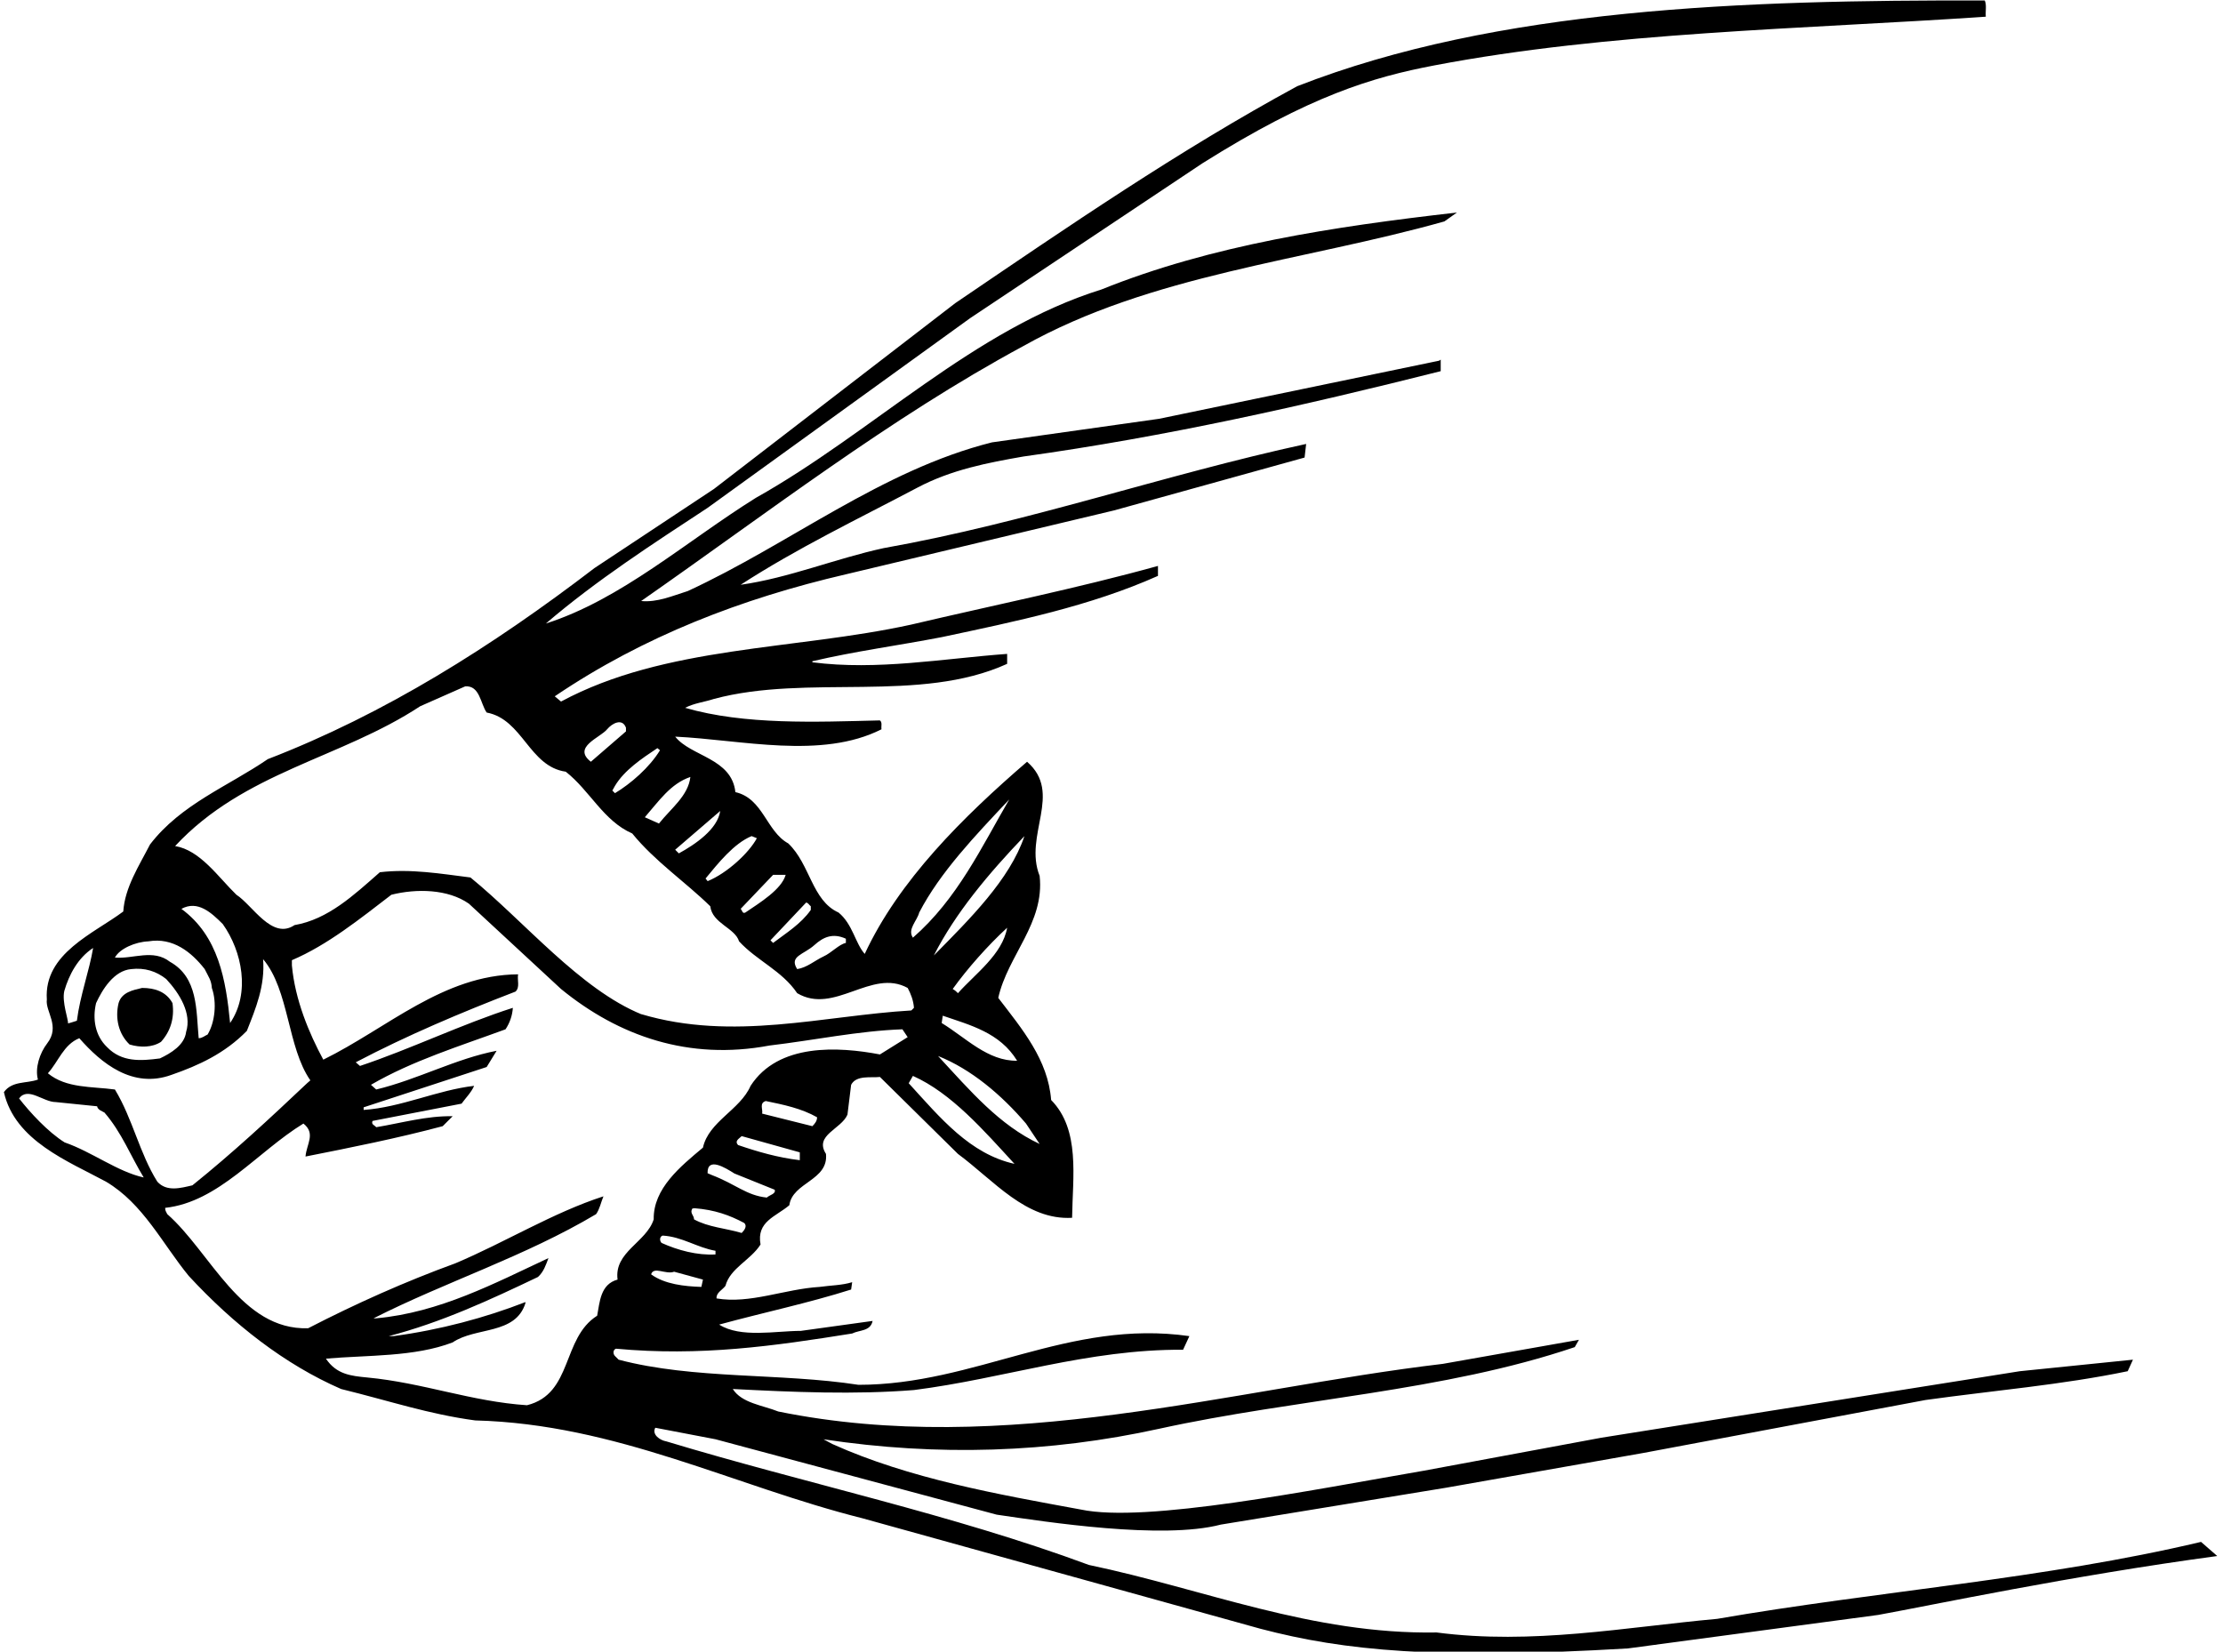 <?xml version="1.0" encoding="UTF-8"?>
<svg xmlns="http://www.w3.org/2000/svg" xmlns:xlink="http://www.w3.org/1999/xlink" width="467pt" height="347pt" viewBox="0 0 467 347" version="1.1">
<g id="surface1">
<path style=" stroke:none;fill-rule:nonzero;fill:rgb(0%,0%,0%);fill-opacity:1;" d="M 462.383 323.941 C 429.492 331.75 394.402 334.281 360.742 340.109 C 341.383 341.871 321.91 345.609 301.781 342.969 C 275.602 343.41 252.941 333.84 228.742 328.781 C 199.922 318.109 169.449 311.73 139.969 302.82 C 138.648 302.602 136.891 301.391 137.66 299.961 L 150.309 302.379 L 209.379 318.219 C 219.902 319.758 244.141 323.523 256.461 320.309 L 303.816 312.555 L 345.34 305.238 L 404.523 294.129 C 418.711 292.152 433.23 290.941 446.98 288.082 L 448.082 285.66 L 424.32 288.082 L 336.43 302.051 L 299.141 308.98 C 275.492 313.051 240.621 320.051 227.008 317.133 C 209.629 313.945 191.078 310.684 174.84 303.371 L 173.008 302.387 C 196.977 306.008 220.457 305.234 243.48 300.18 C 272.301 293.855 303.211 292.371 330.82 283.02 L 331.699 281.48 L 303.102 286.539 C 258.551 291.82 211.141 306.23 163.512 296.551 C 160.211 295.23 155.809 294.789 153.941 291.82 C 166.699 292.48 179.57 293.031 192 292.039 C 211.031 289.621 228.41 283.461 248.539 283.57 L 249.859 280.711 C 224.449 277.082 204.98 290.941 180.34 290.941 C 163.949 288.41 145.801 289.84 129.961 285.66 L 129.191 284.891 C 128.75 284.449 128.75 283.57 129.41 283.352 C 147.121 285 162.52 282.801 179.02 280.16 C 180.562 279.391 182.871 279.719 183.312 277.52 L 168.238 279.609 C 162.961 279.609 155.59 281.152 151.078 278.289 C 160.32 275.762 169.781 273.781 178.801 270.922 L 179.02 269.379 C 176.93 270.039 174.512 270.039 172.199 270.371 C 164.828 270.809 157.57 274 150.531 272.789 C 150.422 271.582 151.738 271.031 152.398 270.152 C 153.391 266.41 157.68 264.762 159.77 261.461 C 158.891 256.621 162.961 255.629 165.82 253.211 C 166.48 248.371 174.07 248.039 173.52 242.43 C 170.988 238.469 176.711 237.262 178.031 234.18 L 178.801 227.91 C 179.898 225.82 182.98 226.48 184.852 226.262 L 201.242 242.43 C 208.828 248.039 215.539 256.398 225.223 255.852 C 225.332 247.27 226.98 237.371 220.82 231.102 C 220.16 222.629 214.77 216.25 209.711 209.648 C 211.691 200.738 219.5 193.922 218.402 184.02 C 214.992 175.441 223.352 166.641 215.762 160.039 C 202.23 171.699 188.812 185.012 181.66 200.41 C 179.68 198.211 179.129 194.141 176.16 191.719 C 170.551 189.191 170.219 181.602 165.602 177.199 C 160.98 174.672 160.32 167.738 154.488 166.422 C 153.719 159.27 145.141 158.938 141.84 154.762 C 155.809 155.422 172.531 159.602 185.18 153.219 C 185.07 152.559 185.398 151.789 184.852 151.352 C 171.43 151.68 156.469 152.34 143.93 148.711 C 145.801 147.719 148 147.5 149.98 146.84 C 169.672 141.559 193.211 147.828 211.578 139.469 L 211.578 137.379 C 198.051 138.371 184.301 140.898 170.66 139.141 L 170.66 138.922 C 179.57 136.828 188.699 135.621 197.828 133.859 C 213.34 130.559 228.961 127.371 243.262 120.988 L 243.262 118.898 C 226.211 123.629 208.723 127.148 191.449 131.219 C 166.922 136.609 139.75 135.621 117.859 147.391 L 116.539 146.289 C 135.238 133.641 155.922 125.719 177.699 120.66 L 234.02 107.238 L 274.062 96.129 L 274.391 93.27 C 244.473 99.758 215.98 109.77 185.621 115.16 C 175.5 117.359 165.711 121.43 155.59 122.859 C 167.469 115.16 180.109 109.113 192.77 102.426 C 199.855 98.684 207.512 97.211 214.992 95.91 C 244.945 91.738 273.805 85.246 302.66 77.98 L 302.66 75.559 L 302.332 75.777 L 243.48 87.988 L 208.391 92.938 C 185.18 98.77 165.93 114.277 144.48 124.18 C 141.289 125.172 138.102 126.598 134.691 126.27 C 161.199 107.789 187.051 87.77 214.992 72.699 C 241.832 57.629 273.73 54.879 303.43 46.52 L 306.07 44.648 C 280.109 47.617 254.59 51.469 231.383 60.82 C 204.539 69.18 183.312 90.848 158.781 104.598 C 144.148 113.73 130.512 125.938 114.672 131 C 125.34 121.871 137.109 114.277 148.66 106.688 L 203.77 66.867 L 252.555 34.336 C 275.25 20.059 288.414 16.203 301.34 13.738 C 338.082 6.734 378.23 6.148 417.172 3.508 C 417.062 2.301 417.391 1.09 416.953 0.098 C 366.352 -0.012 314.598 1.664 272.52 18.109 C 247.77 31.531 224.34 47.617 200.691 63.68 L 149.98 102.73 L 124.898 119.34 C 103.34 135.84 80.789 150.031 56.262 159.488 C 47.898 165.211 38 168.949 31.512 177.422 C 29.199 181.93 26.23 186.441 25.898 191.5 C 19.738 196.121 9.18 200.301 9.84 209.98 C 9.484 212.547 12.738 215.582 9.906 219.219 C 8.352 221.227 7.309 224.391 7.969 226.809 C 5.551 227.691 2.578 227.031 0.82 229.449 C 3.129 239.68 14.348 243.969 22.27 248.262 C 30.078 252.879 34.148 261.352 39.648 268.059 C 49 278.18 59.781 286.652 71.66 291.82 C 82.055 294.379 90.031 297.102 99.82 298.422 C 129.52 299.191 154.051 312.172 181.219 318.992 L 264.82 342.199 C 282.422 346.82 301.672 348.691 341.984 346.324 L 394.566 339.285 C 405.844 337.25 434.773 331.09 465.793 326.91 Z M 147.34 270.371 C 143.82 270.262 139.641 269.82 136.781 267.73 C 137.328 265.969 139.859 267.84 141.621 267.18 L 147.672 268.832 Z M 150.309 263.551 C 146.461 263.77 142.391 262.672 138.98 261.129 C 138.539 260.691 138.539 259.809 139.199 259.59 C 143.27 259.809 146.461 262.121 150.309 262.781 Z M 155.809 259.039 C 152.512 258.051 148.77 257.832 145.801 256.18 C 145.801 255.301 144.84 254.875 145.457 253.898 L 145.938 253.844 C 150.133 254.172 153.281 255.301 156.359 256.949 C 157.02 257.609 156.359 258.488 155.809 259.039 Z M 161.09 251.602 C 156.801 251.16 154.586 248.797 149.539 246.871 L 148.645 246.484 C 148.551 242.965 152.371 245.332 154.27 246.539 L 162.738 249.953 C 163.07 250.832 161.641 251.051 161.09 251.602 Z M 168.02 243.75 C 163.398 243.199 159.219 241.988 155.039 240.559 C 154.27 239.68 155.262 239.238 155.809 238.691 L 168.02 242.102 Z M 170.66 236.602 L 160.102 233.961 C 160.32 233.078 159.441 231.762 160.871 231.32 C 164.609 232.09 168.352 232.859 171.648 234.73 C 171.648 235.5 171.211 236.051 170.66 236.602 Z M 190.898 227.578 L 191.781 226.039 C 199.922 229.672 206.742 237.59 213.121 244.52 C 203.77 242.43 197.609 234.949 190.898 227.578 Z M 218.402 240.34 C 209.93 236.379 203.879 229.23 197.062 221.859 C 203.992 224.609 210.371 230 215.539 236.051 Z M 213.672 222.852 C 207.512 222.961 202.891 218.012 197.828 214.93 L 198.051 213.391 C 203.77 215.371 210.039 216.91 213.672 222.852 Z M 201.242 208.66 C 200.91 208.328 200.703 208.109 200.141 207.781 C 203.223 203.488 207.512 198.648 211.578 194.91 C 210.59 200.52 204.871 204.59 201.242 208.66 Z M 196.18 200.738 C 200.691 191.828 207.73 183.469 215.211 175.66 C 212.129 184.789 203.77 193.039 196.18 200.738 Z M 193.102 191.719 C 197.5 183.25 204.871 175.551 212.02 167.961 C 206.191 177.969 201.129 188.859 191.781 197 C 190.57 195.238 192.66 193.48 193.102 191.719 Z M 177.699 197.219 L 177.699 198.102 C 176.242 198.402 174.703 200.176 172.969 200.961 C 171.102 201.84 169.562 203.27 167.469 203.602 C 165.711 200.852 168.832 200.59 171.102 198.539 C 172.965 196.855 174.965 195.969 177.699 197.219 Z M 169.34 189.629 C 169.781 189.629 170 190.18 170.328 190.398 L 170.328 191.172 C 168.238 194.141 165.16 196.012 162.41 198.102 L 161.859 197.551 Z M 165.051 183.801 C 164.172 186.879 159.66 189.629 156.578 191.719 C 155.922 192.051 155.922 191.172 155.59 190.949 L 162.41 183.801 Z M 157.898 175.66 L 159 176.102 C 157.352 179.18 152.73 183.469 148.66 185.121 L 148.219 184.57 C 150.859 181.379 154.16 177.199 157.898 175.66 Z M 142.609 179.289 L 141.84 178.52 L 151.301 170.379 C 150.75 174.23 146.02 177.422 142.609 179.289 Z M 145.031 163.23 C 144.59 167.188 140.961 169.828 138.43 173.02 L 135.461 171.699 C 138.43 168.289 140.852 164.66 145.031 163.23 Z M 138.648 157.621 C 136.449 161.25 132.488 164.66 129.191 166.641 L 128.641 166.09 L 129.191 165.102 C 131.172 161.801 134.801 159.379 138.102 157.18 Z M 127.539 153.219 C 128.586 151.961 130.73 150.801 131.5 152.891 L 131.5 153.66 L 124.129 160.039 C 120.172 156.961 126.055 155.008 127.539 153.219 Z M 88.27 148.379 L 97.73 144.199 C 100.809 143.98 100.922 147.828 102.238 149.699 C 109.828 151.129 111.148 161.031 118.852 162.129 C 123.91 166.09 126.77 172.469 132.82 175.109 C 137.551 180.941 143.93 185.23 149.211 190.398 C 149.648 194.031 154.379 194.91 155.262 197.77 C 159 201.84 164.281 203.93 167.469 208.66 C 175.281 213.281 183.09 203.379 190.68 207.559 C 191.34 208.77 191.891 210.199 192 211.738 L 191.449 212.289 C 172.859 213.391 154.035 218.82 134.691 213.059 L 134.828 213.129 C 121.848 207.848 110.16 193.59 98.832 184.352 C 92.668 183.578 86.289 182.48 79.801 183.25 C 74.301 188.09 68.91 193.148 61.871 194.359 C 57.141 197.551 53.07 190.18 49.66 187.98 C 45.809 184.238 42.07 178.629 36.789 177.75 C 51.309 162.129 71.551 159.379 88.27 148.379 Z M 48.34 214.93 C 47.461 205.91 45.918 196.672 38.109 190.949 C 41.52 189.078 44.379 191.719 46.801 194.141 C 50.871 199.859 52.629 208.66 48.34 214.93 Z M 31.18 197.77 C 36.348 196.891 40.242 200.066 42.992 203.586 C 43.871 205.348 44.395 205.938 44.504 207.559 C 45.602 210.641 45.148 214.82 43.609 217.352 C 43.059 217.57 42.512 218.121 41.738 218.121 C 41.191 212.18 41.629 205.359 35.691 202.059 C 32.168 199.309 27.988 201.512 24.141 201.18 C 25.129 199.309 28.43 197.879 31.18 197.77 Z M 20.18 210.75 C 21.5 207.891 23.918 203.93 27.551 203.602 C 30.41 203.27 32.828 204.039 34.918 205.691 C 37.781 208.77 40.309 212.949 39.098 216.801 C 38.77 219.551 35.91 221.27 33.598 222.367 C 29.531 222.906 25.57 223.18 22.488 219.988 C 19.961 217.57 19.41 214.051 20.18 210.75 Z M 13.512 208.18 C 14.5 204.77 16.371 201.246 19.562 199.16 C 18.789 203.891 16.812 209.168 16.152 214.449 C 16.152 214.449 14.281 215.066 14.281 214.996 C 14.391 214.23 12.961 210.488 13.512 208.18 Z M 13.578 240.012 C 10.059 237.809 6.32 233.738 4.008 230.77 C 5.879 228.238 9.07 231.539 11.711 231.539 C 15.23 231.871 16.879 232.09 20.398 232.422 C 20.512 233.191 21.609 233.52 21.941 233.738 C 25.57 237.922 27.441 242.871 30.191 247.379 C 24.691 246.172 19.301 241.988 13.578 240.012 Z M 24.141 228.898 C 19.301 228.238 13.91 228.68 10.059 225.488 C 12.258 223.07 13.359 219.441 16.66 218.121 C 21.281 223.398 27.879 228.789 36.02 225.82 C 41.738 223.84 47.238 221.309 51.859 216.578 C 53.73 211.852 55.711 207.121 55.27 201.512 C 60.77 208 60.355 220.047 65.199 226.977 L 64.512 227.578 C 56.48 235.172 48.891 242.211 40.418 249.031 C 38 249.582 35.031 250.461 33.051 248.262 C 29.309 242.32 27.879 235.059 24.141 228.898 Z M 125.449 276.422 C 117.969 281.152 120.391 292.809 110.711 295.23 C 99.051 294.461 88.82 290.5 77.16 289.402 C 73.695 289.074 70.668 288.738 68.469 285.441 C 77.27 284.672 87.059 285.109 95.09 282.031 C 99.93 278.73 108.289 280.488 110.379 273.781 L 110.379 273.559 C 101.91 276.859 92.449 279.391 82.66 280.711 L 81.668 280.711 C 92.668 277.852 102.898 273.121 113.02 268.281 C 114.23 267.18 114.672 265.75 115.219 264.32 C 103.891 269.602 92.34 275.762 79.031 276.969 L 78.48 276.969 C 93.66 269.27 110.27 263.988 125.23 255.082 C 126 253.98 126.219 252.66 126.77 251.34 C 116.211 254.75 106.09 261.02 95.641 265.422 C 85.082 269.27 74.738 273.891 64.73 279.059 C 50.648 279.5 44.27 263.109 35.141 255.082 C 34.918 254.641 34.66 254.297 34.699 253.762 C 45.918 252.551 54.059 241.988 63.738 236.051 C 66.379 238.141 64.398 240.34 64.18 242.98 C 73.641 241.109 83.539 239.129 93 236.602 L 95.09 234.512 C 89.699 234.398 84.309 235.941 79.031 236.82 C 78.699 236.379 77.93 236.27 78.262 235.5 L 96.961 231.871 C 97.84 230.66 99.051 229.449 99.602 228.129 C 91.898 229.012 84.309 232.641 76.391 233.191 L 76.391 232.641 L 102.238 224.172 L 104.328 220.762 C 95.75 222.41 87.719 226.809 79.031 228.898 L 77.93 227.91 C 86.621 222.852 96.629 219.77 106.199 216.25 C 107.078 214.93 107.629 213.391 107.738 211.738 C 97.07 215.148 86.18 220.43 75.621 223.949 L 74.738 223.18 C 85.41 217.57 96.852 212.73 108.289 208.328 C 109.281 207.449 108.621 205.91 108.84 204.699 C 93.109 204.809 81.34 216.031 67.918 222.629 C 64.949 217.129 61.98 210.09 61.32 202.828 L 61.32 201.73 C 68.801 198.539 75.621 193.039 82.219 187.98 C 87.5 186.66 94.102 186.77 98.5 189.852 L 117.859 207.781 C 129.961 217.68 144.699 222.852 161.641 219.66 C 170.988 218.559 180.34 216.578 189.578 216.25 L 190.68 217.898 L 184.852 221.531 C 176.16 219.879 163.512 219.109 157.68 228.129 C 155.48 233.191 148.879 235.609 147.672 241.109 C 142.941 245.07 137.219 249.691 137.328 256.18 C 135.789 261.02 128.969 263 129.738 268.832 C 126.109 269.82 126 273.559 125.449 276.422 "/>
<path style=" stroke:none;fill-rule:nonzero;fill:rgb(0%,0%,0%);fill-opacity:1;" d="M 33.82 218.891 C 35.801 216.691 36.68 213.941 36.238 210.75 C 34.918 208.328 32.5 207.559 29.859 207.559 C 27.988 208 25.57 208.441 24.91 210.75 C 24.141 213.941 24.91 217.238 27.219 219.441 C 29.418 220.102 31.949 220.102 33.82 218.891 "/>
</g>
</svg>

